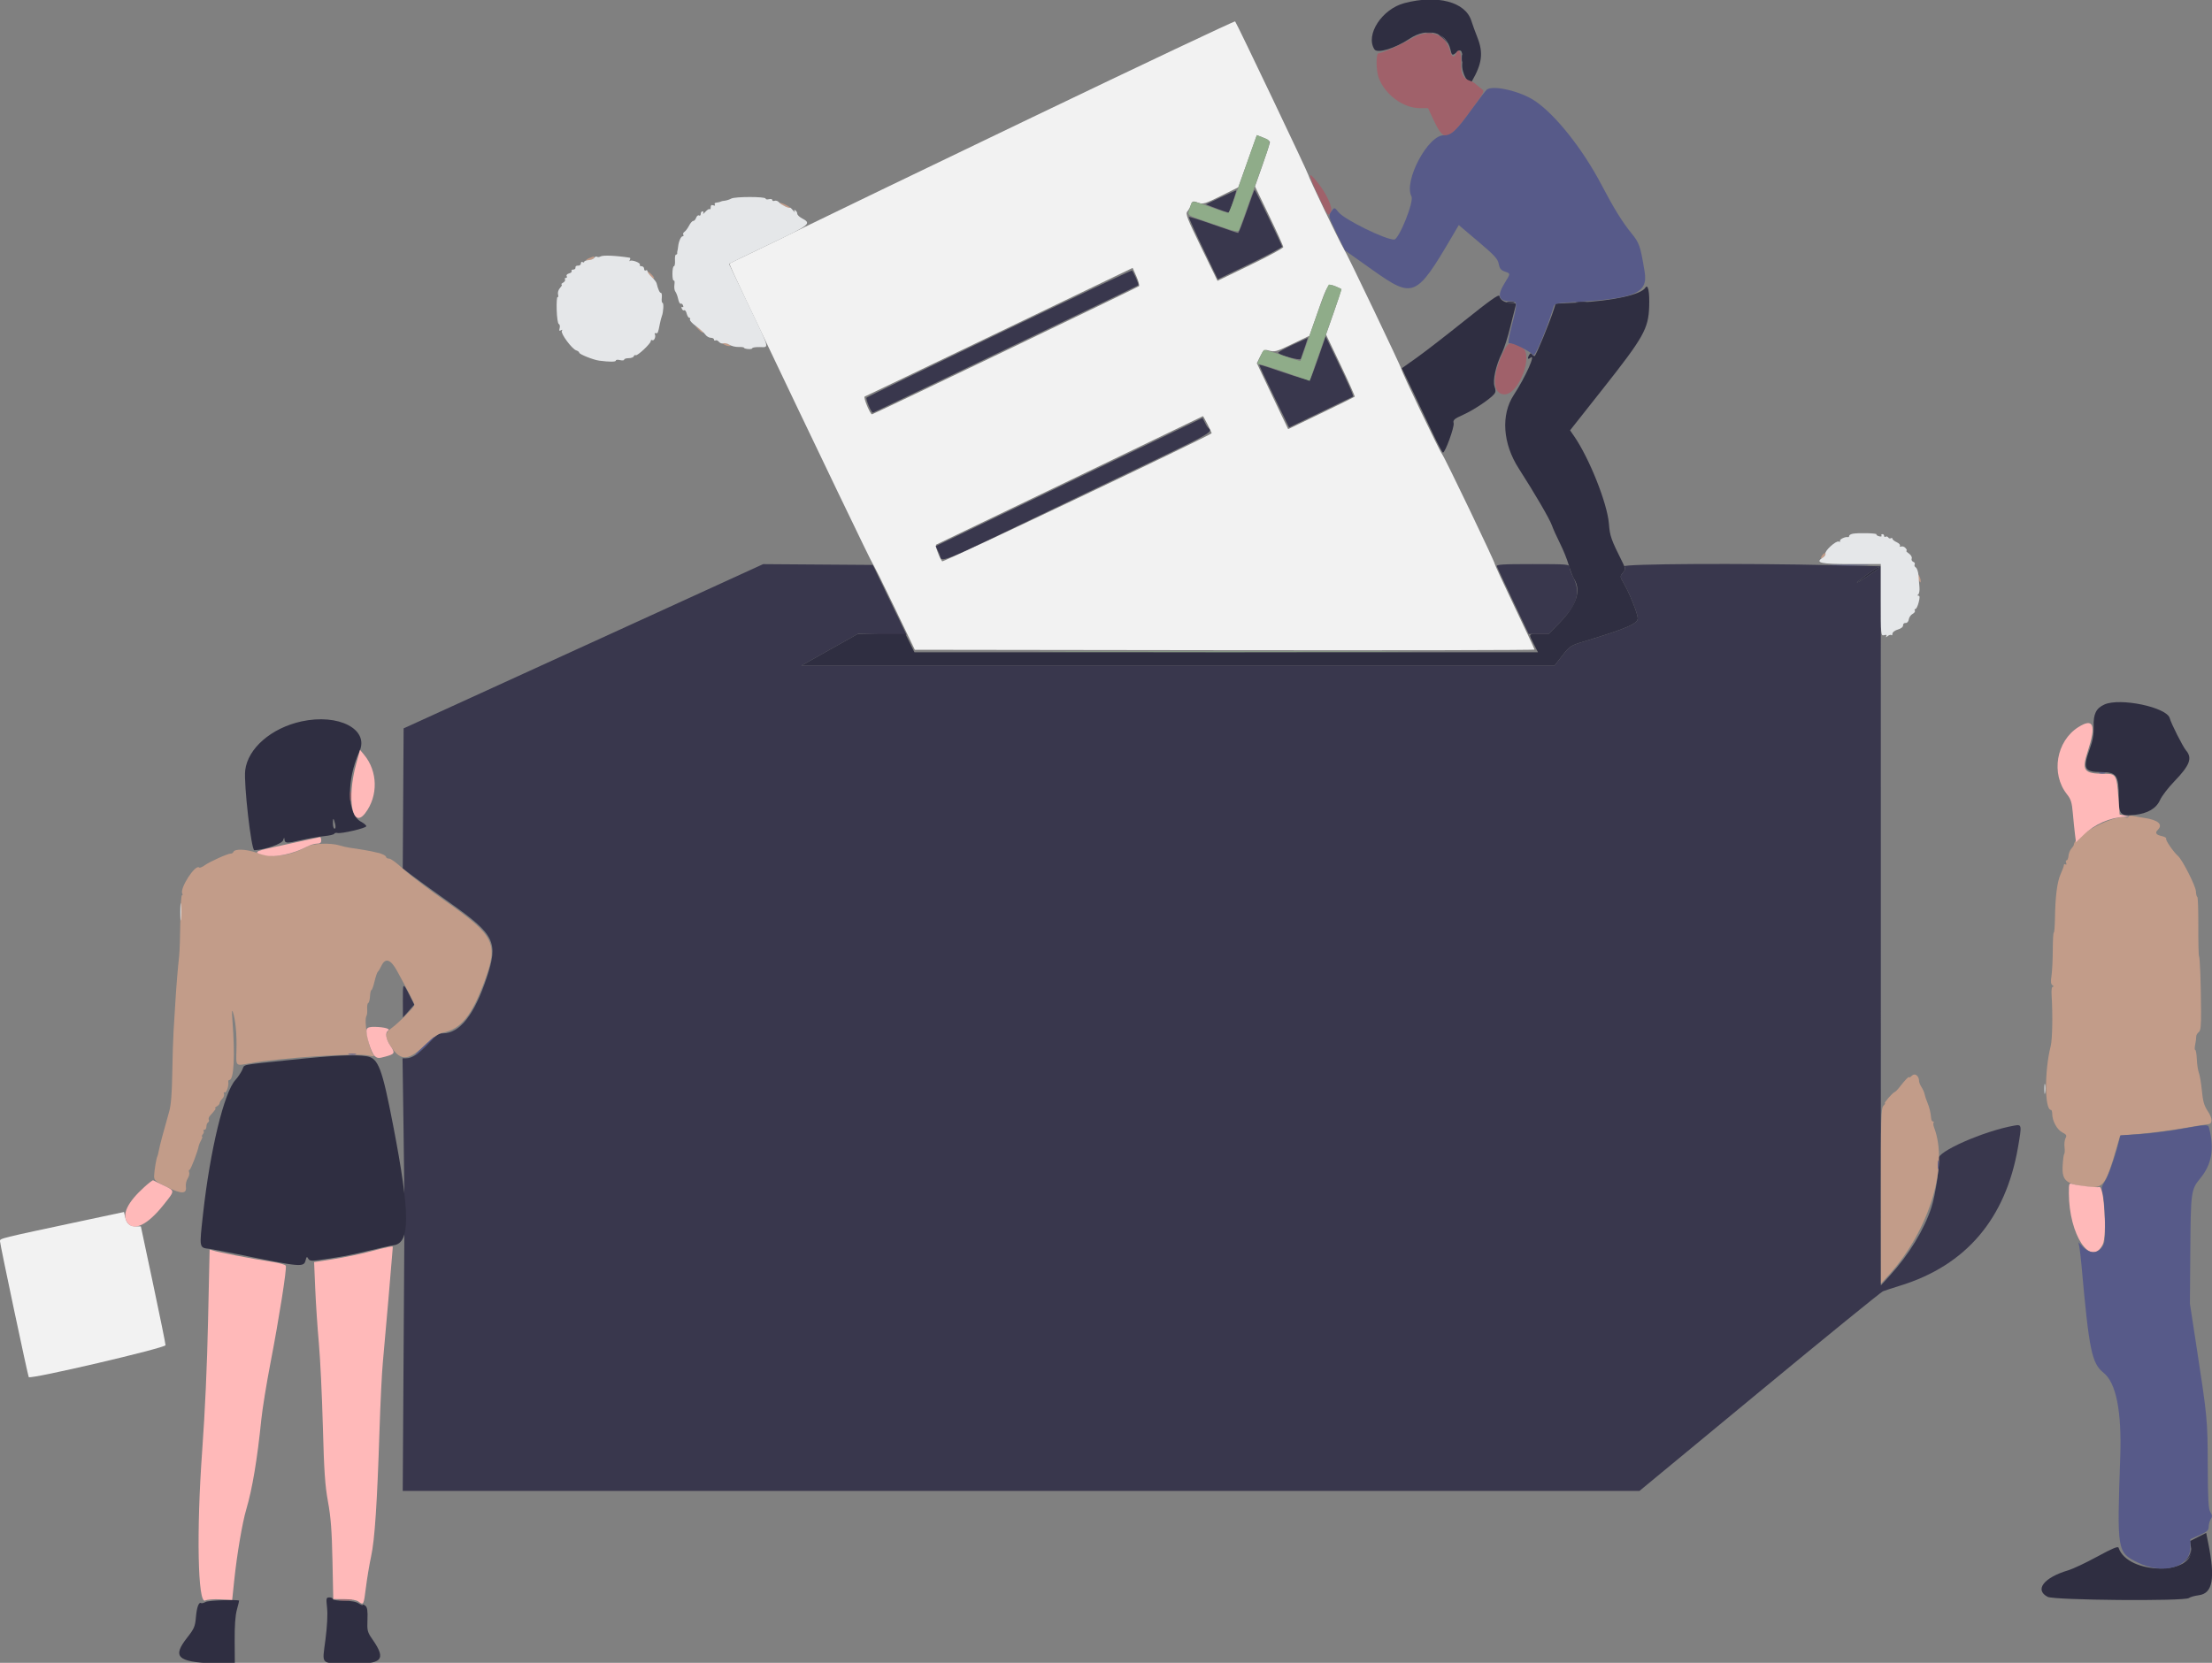 <svg id="svg" version="1.1" xmlns="http://www.w3.org/2000/svg" xmlns:xlink="http://www.w3.org/1999/xlink" width="400" height="300.765" viewBox="0, 0, 400,300.765"><rect x="0" y="0" width="400" height="300.765" fill="#808080" stroke="none"/><g id="svgg"><path id="path0" d="M186.606 21.245 C 166.494 30.906,148.006 39.822,145.523 41.057 C 143.040 42.293,138.981 44.268,136.503 45.445 C 134.025 46.623,131.956 47.628,131.905 47.678 C 131.854 47.729,133.225 50.736,134.951 54.360 C 148.779 83.391,157.546 101.645,157.829 101.990 C 158.013 102.215,159.799 105.804,161.797 109.966 L 165.430 117.532 221.466 117.608 C 252.286 117.650,277.502 117.600,277.502 117.497 C 277.502 117.394,275.877 113.917,273.890 109.770 C 271.904 105.624,270.278 102.104,270.278 101.949 C 270.278 101.544,261.245 82.707,260.792 82.167 C 260.344 81.634,253.424 67.190,253.424 66.789 C 253.424 66.444,243.568 45.846,242.956 44.911 C 242.349 43.985,236.569 31.942,236.569 31.605 C 236.569 31.314,223.640 4.185,223.352 3.871 C 223.255 3.766,206.719 11.584,186.606 21.245 M229.646 25.715 C 229.646 25.904,229.038 27.781,228.295 29.888 L 226.944 33.719 229.499 39.028 C 230.904 41.947,232.054 44.497,232.054 44.694 C 232.054 44.890,229.379 46.343,226.110 47.923 L 220.166 50.796 217.228 44.763 C 214.664 39.498,214.343 38.669,214.709 38.251 C 214.940 37.988,215.221 37.468,215.335 37.096 C 215.566 36.335,215.733 36.293,216.842 36.714 C 217.502 36.965,218.097 36.773,220.767 35.445 L 223.914 33.880 224.669 31.763 C 225.084 30.599,225.840 28.475,226.348 27.044 L 227.273 24.441 228.460 24.907 C 229.112 25.164,229.646 25.527,229.646 25.715 M205.959 51.769 C 205.669 52.023,157.921 74.944,157.682 74.944 C 157.345 74.944,156.065 71.831,156.358 71.726 C 156.524 71.667,167.494 66.406,180.737 60.036 L 204.816 48.454 205.507 50.006 C 205.887 50.860,206.091 51.654,205.959 51.769 M241.596 51.829 C 242.059 52.028,242.486 52.223,242.545 52.262 C 242.603 52.301,242.008 54.173,241.221 56.423 L 239.791 60.513 242.445 66.072 C 243.905 69.129,245.042 71.687,244.973 71.756 C 244.903 71.825,242.167 73.173,238.892 74.751 L 232.938 77.620 231.258 74.100 C 230.334 72.164,229.060 69.479,228.427 68.133 L 227.278 65.687 227.902 64.424 C 228.460 63.296,228.611 63.184,229.312 63.372 C 230.556 63.705,230.637 63.683,233.789 62.171 L 236.782 60.736 238.405 56.101 C 240.073 51.339,240.166 51.214,241.596 51.829 M218.355 76.739 C 218.771 77.562,219.112 78.289,219.112 78.355 C 219.112 78.668,170.566 101.757,170.378 101.534 C 169.850 100.907,169.037 98.607,169.306 98.503 C 169.468 98.440,180.369 93.194,193.529 86.844 C 206.689 80.494,217.488 75.287,217.527 75.272 C 217.566 75.257,217.938 75.917,218.355 76.739 M15.651 220.666 C -0.490 224.105,0.000 223.984,0.000 224.521 C 0.000 225.046,5.059 248.952,5.200 249.093 C 5.609 249.502,29.945 243.813,29.931 243.311 C 29.922 242.996,28.915 238.032,27.693 232.280 L 25.471 221.821 24.511 221.821 C 23.433 221.821,22.887 221.317,22.610 220.069 L 22.423 219.223 15.651 220.666 " stroke="none" fill="#f2f2f2" fill-rule="evenodd"></path><path id="path1" d="M257.867 5.931 C 258.241 6.003,258.783 6.001,259.070 5.925 C 259.358 5.850,259.052 5.791,258.390 5.794 C 257.728 5.798,257.492 5.859,257.867 5.931 M260.045 6.114 C 260.045 6.166,260.485 6.606,261.023 7.092 L 262.002 7.976 261.118 6.998 C 260.293 6.086,260.045 5.881,260.045 6.114 M264.329 10.534 C 264.329 11.114,264.391 11.351,264.466 11.061 C 264.542 10.771,264.542 10.297,264.466 10.008 C 264.391 9.718,264.329 9.955,264.329 10.534 M220.767 35.684 L 218.059 36.965 218.962 37.324 C 220.687 38.010,222.216 38.531,222.276 38.453 C 222.416 38.272,223.616 34.503,223.549 34.456 C 223.509 34.427,222.257 34.980,220.767 35.684 M225.425 38.223 C 224.684 40.375,223.989 42.135,223.880 42.136 C 223.771 42.137,221.754 41.457,219.396 40.626 C 217.039 39.795,215.055 39.171,214.987 39.240 C 214.918 39.308,216.068 41.873,217.541 44.940 L 220.219 50.517 226.061 47.696 C 229.275 46.145,231.874 44.746,231.837 44.587 C 231.732 44.128,226.993 34.312,226.876 34.312 C 226.818 34.312,226.165 36.072,225.425 38.223 M180.737 60.258 C 167.660 66.539,156.848 71.788,156.710 71.921 C 156.490 72.134,157.536 74.643,157.845 74.643 C 158.007 74.643,205.686 51.746,205.841 51.594 C 205.981 51.456,204.951 49.081,204.688 48.933 C 204.593 48.880,193.815 53.976,180.737 60.258 M272.614 54.690 C 272.989 54.762,273.531 54.759,273.818 54.684 C 274.106 54.609,273.800 54.550,273.138 54.553 C 272.476 54.556,272.240 54.618,272.614 54.690 M285.102 54.693 C 285.557 54.762,286.302 54.762,286.757 54.693 C 287.212 54.624,286.840 54.567,285.929 54.567 C 285.019 54.567,284.646 54.624,285.102 54.693 M238.400 64.667 C 237.677 66.760,236.992 68.578,236.878 68.707 C 236.765 68.836,234.672 68.251,232.227 67.407 C 229.783 66.562,227.748 65.915,227.706 65.968 C 227.663 66.021,228.861 68.596,230.368 71.691 L 233.108 77.317 238.826 74.564 C 241.971 73.050,244.597 71.775,244.661 71.731 C 244.818 71.623,243.909 69.554,241.624 64.818 L 239.715 60.862 238.400 64.667 M233.785 62.364 C 232.336 63.039,231.151 63.680,231.151 63.788 C 231.151 64.195,235.094 65.284,235.229 64.915 C 235.672 63.700,236.527 61.102,236.477 61.117 C 236.445 61.128,235.233 61.688,233.785 62.364 M193.324 87.194 L 169.191 98.790 169.841 100.127 C 170.650 101.793,167.429 103.109,195.034 89.836 C 222.736 76.517,218.999 78.599,218.155 76.955 L 217.457 75.597 193.324 87.194 M117.682 111.331 C 106.509 116.440,91.881 123.124,85.177 126.184 L 72.987 131.746 72.909 144.408 L 72.830 157.070 74.564 158.393 C 75.518 159.121,78.612 161.357,81.441 163.363 C 89.496 169.073,90.142 170.402,88.005 176.855 C 85.805 183.500,83.138 186.907,80.136 186.907 C 79.286 186.907,78.857 187.198,77.438 188.731 C 75.671 190.639,74.505 191.422,73.431 191.422 L 72.791 191.422 72.976 204.439 C 73.077 211.599,73.151 218.676,73.141 220.166 C 73.130 221.655,73.055 233.405,72.974 246.275 L 72.826 269.676 184.646 269.676 L 296.465 269.676 318.139 251.760 C 330.059 241.906,340.115 233.722,340.486 233.573 C 340.856 233.424,342.291 232.951,343.676 232.522 C 355.534 228.852,362.687 220.434,364.918 207.524 C 365.626 203.423,365.615 203.354,364.259 203.593 C 358.720 204.565,350.057 208.397,350.541 209.659 C 350.838 210.433,350.008 216.117,349.265 218.393 C 347.954 222.408,345.205 226.918,341.764 230.700 L 340.120 232.506 340.113 167.468 L 340.105 102.429 331.478 102.231 C 315.123 101.853,293.334 101.977,293.722 102.444 C 293.985 102.761,293.930 103.023,293.488 103.569 C 292.916 104.276,292.917 104.293,293.623 105.498 C 294.654 107.257,296.163 111.027,296.163 111.844 C 296.163 112.811,294.080 113.708,286.501 116.004 C 284.006 116.760,283.861 116.854,282.513 118.590 L 281.114 120.391 213.020 120.391 L 144.925 120.391 150.039 117.518 L 155.153 114.644 159.542 114.734 L 163.931 114.823 160.878 108.503 L 157.824 102.182 147.911 102.111 L 137.998 102.040 117.682 111.331 M270.677 102.453 C 270.766 102.685,272.097 105.529,273.636 108.774 L 276.434 114.673 278.236 114.673 L 280.037 114.673 282.048 112.618 C 285.259 109.336,285.901 107.108,284.442 104.301 C 284.101 103.645,283.822 102.866,283.822 102.570 C 283.822 102.069,283.360 102.032,277.169 102.032 C 271.589 102.032,270.541 102.100,270.677 102.453 M339.804 102.740 C 339.804 102.798,338.822 103.492,337.622 104.282 C 335.166 105.897,335.203 105.690,337.698 103.869 C 339.203 102.770,339.804 102.448,339.804 102.740 M72.849 181.114 L 72.862 184.048 73.889 182.885 L 74.917 181.721 74.023 179.950 C 72.859 177.644,72.835 177.668,72.849 181.114 M396.122 280.643 C 396.103 280.963,395.786 281.573,395.419 281.997 L 394.750 282.769 395.599 281.980 C 396.141 281.476,396.395 280.987,396.302 280.626 C 396.164 280.086,396.156 280.087,396.122 280.643 " stroke="none" fill="#39374d" fill-rule="evenodd"></path><path id="path2" d="M141.021 36.740 C 141.241 37.096,142.965 37.914,142.965 37.662 C 142.965 37.544,142.494 37.233,141.918 36.972 C 141.342 36.711,140.939 36.607,141.021 36.740 M106.578 46.677 C 106.181 46.836,105.916 47.025,105.989 47.098 C 106.206 47.314,107.449 46.904,107.449 46.617 C 107.449 46.470,107.415 46.359,107.374 46.370 C 107.333 46.380,106.974 46.519,106.578 46.677 M117.081 49.163 C 117.081 49.272,117.351 49.631,117.682 49.962 C 118.014 50.293,118.284 50.450,118.284 50.310 C 118.284 50.170,118.014 49.811,117.682 49.511 C 117.351 49.211,117.081 49.055,117.081 49.163 M126.327 59.616 C 126.695 59.999,127.072 60.237,127.164 60.144 C 127.257 60.052,126.956 59.738,126.495 59.448 L 125.658 58.919 126.327 59.616 M130.926 62.302 C 131.174 62.463,131.580 62.594,131.828 62.594 C 132.230 62.594,132.230 62.562,131.828 62.302 C 131.580 62.142,131.174 62.011,130.926 62.011 C 130.524 62.011,130.524 62.043,130.926 62.302 M329.571 100.376 C 329.358 100.633,329.252 100.910,329.335 100.993 C 329.418 101.075,329.659 100.934,329.872 100.677 C 330.085 100.421,330.191 100.143,330.108 100.061 C 330.026 99.978,329.784 100.120,329.571 100.376 M346.736 104.138 C 346.736 104.387,346.867 104.793,347.028 105.041 C 347.287 105.443,347.320 105.443,347.320 105.041 C 347.320 104.793,347.188 104.387,347.028 104.138 C 346.768 103.737,346.736 103.737,346.736 104.138 M384.951 147.714 C 384.951 147.885,384.685 147.955,384.359 147.870 C 382.270 147.324,375.019 151.159,375.019 152.810 C 375.019 152.915,374.816 153.224,374.568 153.498 C 374.321 153.772,374.088 154.358,374.051 154.801 C 374.015 155.243,373.864 155.606,373.717 155.606 C 373.570 155.606,373.530 155.816,373.629 156.073 C 373.732 156.341,373.681 156.461,373.510 156.356 C 373.347 156.255,373.213 156.317,373.213 156.494 C 373.213 156.671,372.952 157.390,372.634 158.092 C 372.001 159.486,371.660 162.150,371.598 166.186 C 371.576 167.618,371.482 168.744,371.389 168.687 C 371.296 168.630,371.214 170.037,371.207 171.814 C 371.199 173.591,371.095 175.702,370.974 176.504 C 370.813 177.583,370.860 178.029,371.157 178.217 C 371.382 178.360,371.413 178.473,371.227 178.475 C 371.017 178.478,370.933 179.055,370.997 180.060 C 371.215 183.506,371.134 188.026,370.833 189.209 C 369.687 193.708,369.715 200.752,370.879 200.752 C 371.004 200.752,371.106 201.075,371.106 201.468 C 371.106 202.728,371.972 204.330,372.918 204.819 C 373.681 205.214,373.776 205.380,373.515 205.868 C 373.344 206.187,373.262 206.916,373.333 207.488 C 373.404 208.061,373.379 208.612,373.278 208.714 C 373.176 208.815,373.048 209.794,372.992 210.888 C 372.850 213.684,373.668 214.291,378.124 214.697 C 380.300 214.895,380.909 213.976,382.684 207.825 L 383.379 205.418 387.250 205.064 C 389.379 204.869,392.814 204.414,394.883 204.053 C 396.953 203.692,398.915 203.377,399.244 203.354 C 400.151 203.289,400.144 202.355,399.226 200.966 C 398.579 199.990,398.350 199.189,398.173 197.300 C 398.049 195.971,397.807 194.522,397.636 194.079 C 397.464 193.637,397.293 192.520,397.256 191.596 C 397.219 190.673,397.090 189.917,396.970 189.917 C 396.851 189.917,396.846 189.477,396.960 188.939 C 397.073 188.401,397.157 187.758,397.146 187.509 C 397.135 187.261,397.332 186.900,397.584 186.706 C 397.953 186.424,398.039 185.650,398.021 182.793 C 397.987 177.607,397.824 173.253,397.652 172.944 C 397.570 172.795,397.513 170.324,397.525 167.451 C 397.537 164.578,397.456 162.227,397.344 162.226 C 397.232 162.225,397.117 161.765,397.089 161.204 C 397.041 160.250,394.658 155.542,393.874 154.850 C 393.040 154.115,391.555 151.964,391.710 151.715 C 391.803 151.564,391.473 151.352,390.977 151.243 C 389.849 150.995,389.633 150.666,390.215 150.083 C 391.192 149.106,390.218 148.284,387.660 147.928 C 387.246 147.871,386.467 147.729,385.929 147.614 C 385.322 147.484,384.951 147.522,384.951 147.714 M55.530 153.124 C 52.442 154.846,49.399 155.234,46.528 154.270 C 44.398 153.555,42.421 153.490,42.187 154.128 C 42.132 154.279,41.912 154.402,41.698 154.402 C 41.147 154.402,37.954 155.844,37.000 156.523 C 36.560 156.837,36.123 157.016,36.029 156.922 C 35.333 156.226,32.416 160.749,32.976 161.656 C 33.068 161.805,33.034 161.927,32.900 161.927 C 32.766 161.927,32.635 164.061,32.610 166.667 C 32.585 169.274,32.489 172.084,32.397 172.912 C 32.144 175.200,31.887 178.335,31.707 181.339 C 31.618 182.829,31.475 185.132,31.390 186.456 C 31.305 187.780,31.198 191.234,31.151 194.131 C 31.093 197.798,30.923 199.901,30.593 201.053 C 29.588 204.566,28.873 207.259,28.723 208.101 C 28.637 208.584,28.518 209.058,28.459 209.155 C 28.281 209.446,27.905 211.676,27.872 212.641 C 27.843 213.476,28.016 213.631,30.163 214.696 C 32.814 216.011,33.799 215.997,33.613 214.650 C 33.552 214.207,33.699 213.541,33.940 213.170 C 34.181 212.799,34.299 212.291,34.204 212.041 C 34.108 211.792,34.142 211.588,34.280 211.588 C 34.494 211.588,35.768 208.260,35.939 207.255 C 35.970 207.072,36.163 206.618,36.368 206.245 C 36.573 205.873,36.651 205.568,36.543 205.568 C 36.434 205.568,36.496 205.386,36.680 205.164 C 36.864 204.942,36.926 204.671,36.817 204.562 C 36.708 204.453,36.777 204.364,36.970 204.364 C 37.163 204.364,37.321 204.101,37.321 203.780 C 37.321 203.459,37.459 203.111,37.627 203.007 C 37.795 202.903,37.855 202.691,37.758 202.535 C 37.662 202.380,37.762 202.055,37.979 201.814 C 38.916 200.774,39.137 200.451,38.913 200.442 C 38.783 200.437,38.913 200.295,39.202 200.126 C 39.492 199.958,39.729 199.681,39.729 199.512 C 39.729 199.343,39.940 198.994,40.198 198.736 C 40.456 198.478,40.593 198.074,40.502 197.839 C 40.412 197.603,40.468 197.491,40.627 197.589 C 40.926 197.774,41.416 196.372,41.283 195.711 C 41.242 195.504,41.333 195.335,41.485 195.335 C 42.305 195.335,42.525 190.919,42.024 184.500 C 41.912 183.061,41.942 182.530,42.108 183.035 C 42.592 184.514,42.835 187.048,42.761 189.842 C 42.678 192.966,42.524 192.807,45.167 192.333 C 50.847 191.315,64.320 190.429,66.648 190.920 C 67.619 191.125,67.774 191.097,67.505 190.769 C 66.652 189.732,65.753 184.589,66.276 183.741 C 66.381 183.573,66.436 183.000,66.399 182.468 C 66.362 181.936,66.449 181.462,66.591 181.415 C 66.734 181.367,66.877 180.824,66.909 180.207 C 66.941 179.590,67.056 179.084,67.163 179.083 C 67.271 179.083,67.528 178.371,67.734 177.502 C 67.940 176.633,68.203 175.854,68.319 175.771 C 68.435 175.688,68.722 175.214,68.957 174.718 C 69.683 173.181,70.634 173.482,71.804 175.621 C 73.937 179.519,74.944 181.487,74.944 181.757 C 74.944 182.134,72.033 185.087,70.805 185.955 C 69.547 186.845,69.551 187.646,70.823 189.491 C 72.569 192.024,73.937 191.859,77.201 188.719 C 78.390 187.575,79.349 186.919,80.009 186.797 C 83.321 186.185,85.304 183.764,87.607 177.517 C 90.156 170.602,89.517 169.288,80.528 162.972 C 77.332 160.726,73.865 158.083,72.822 157.097 C 71.780 156.111,70.680 155.305,70.377 155.305 C 70.074 155.305,69.827 155.178,69.827 155.024 C 69.827 154.770,68.936 154.336,68.172 154.217 C 68.006 154.191,67.803 154.144,67.720 154.113 C 67.427 154.000,64.738 153.536,63.205 153.334 C 62.792 153.280,61.980 153.091,61.402 152.915 C 59.786 152.425,56.580 152.538,55.530 153.124 M345.728 194.571 C 345.450 194.849,345.222 194.974,345.222 194.848 C 345.222 194.595,344.506 195.338,343.506 196.630 C 343.147 197.093,342.743 197.500,342.608 197.532 C 342.279 197.612,340.589 199.549,340.848 199.549 C 340.960 199.549,340.838 199.761,340.578 200.021 C 340.160 200.440,340.107 202.326,340.118 216.350 L 340.131 232.205 341.622 230.549 C 348.875 222.496,352.407 210.937,349.751 203.951 C 349.599 203.550,349.556 203.141,349.656 203.041 C 349.755 202.941,349.708 202.859,349.550 202.859 C 349.393 202.859,349.245 202.622,349.223 202.333 C 349.142 201.300,348.901 200.288,348.523 199.398 C 348.312 198.901,348.089 198.229,348.027 197.903 C 347.965 197.578,347.715 197.007,347.471 196.635 C 347.227 196.263,347.028 195.776,347.028 195.553 C 347.028 194.592,346.276 194.023,345.728 194.571 " stroke="none" fill="#c29c89" fill-rule="evenodd"></path><path id="path3" d="M253.987 0.555 C 249.907 1.620,246.860 6.299,248.537 8.924 C 249.050 9.726,252.290 8.747,254.897 7.003 C 258.101 4.857,261.594 5.804,262.298 9.007 C 262.532 10.076,262.651 10.119,263.426 9.418 C 264.270 8.653,264.603 9.387,264.412 11.588 C 264.272 13.186,265.633 15.617,266.158 14.708 C 268.017 11.494,268.260 9.558,267.157 6.772 C 266.764 5.779,266.273 4.424,266.066 3.762 C 264.999 0.347,259.935 -0.997,253.987 0.555 M297.538 52.035 C 296.757 53.298,291.705 54.413,285.325 54.729 L 281.313 54.929 281.029 55.831 C 280.285 58.196,277.726 64.409,277.496 64.409 C 277.353 64.409,277.144 64.259,277.031 64.076 C 276.887 63.844,276.746 63.867,276.566 64.151 C 276.153 64.802,276.257 65.119,276.749 64.710 C 277.822 63.820,275.852 68.222,273.735 71.447 C 271.388 75.021,271.739 80.228,274.630 84.725 C 277.512 89.208,280.219 93.853,280.631 95.022 C 280.857 95.662,281.521 97.137,282.106 98.299 C 282.692 99.461,283.399 101.217,283.678 102.200 C 283.957 103.183,284.386 104.305,284.631 104.693 C 285.971 106.813,285.094 109.504,282.048 112.618 L 280.037 114.673 278.318 114.673 C 276.324 114.673,276.382 114.565,277.356 116.489 L 278.114 117.983 221.738 117.983 L 165.362 117.983 164.551 116.328 L 163.739 114.673 159.421 114.673 L 155.103 114.673 150.014 117.532 L 144.925 120.391 213.020 120.391 L 281.114 120.391 282.513 118.590 C 283.861 116.854,284.006 116.760,286.501 116.004 C 294.080 113.708,296.163 112.811,296.163 111.844 C 296.163 111.027,294.654 107.257,293.623 105.498 C 292.930 104.315,292.925 104.264,293.457 103.607 C 293.986 102.954,293.986 102.894,293.443 101.804 C 291.300 97.501,291.127 97.011,290.941 94.719 C 290.641 91.022,287.395 82.867,284.635 78.874 L 283.919 77.837 289.877 70.296 C 297.206 61.018,298.075 59.479,298.222 55.508 C 298.322 52.836,298.013 51.267,297.538 52.035 M264.861 57.982 C 261.467 60.703,257.521 63.757,256.091 64.768 L 253.492 66.607 255.443 70.700 C 256.516 72.951,258.146 76.384,259.065 78.330 C 259.984 80.275,260.825 81.866,260.934 81.866 C 261.340 81.866,263.035 77.191,262.865 76.541 C 262.715 75.966,262.945 75.766,264.647 74.994 C 266.541 74.136,269.437 72.195,270.203 71.272 C 270.484 70.934,270.499 70.588,270.261 69.906 C 269.886 68.830,270.502 66.054,271.609 63.829 C 271.986 63.072,272.659 60.963,273.105 59.142 C 273.550 57.321,273.986 55.594,274.073 55.305 C 274.202 54.876,274.043 54.778,273.216 54.778 C 272.096 54.778,271.287 54.293,271.131 53.530 C 271.058 53.170,269.351 54.382,264.861 57.982 M337.698 103.869 C 335.203 105.690,335.166 105.897,337.622 104.282 C 338.822 103.492,339.804 102.798,339.804 102.740 C 339.804 102.448,339.203 102.770,337.698 103.869 M380.534 127.434 C 379.036 128.114,378.535 129.139,378.598 131.400 C 378.637 132.837,378.450 133.912,377.889 135.468 C 376.592 139.062,376.894 139.650,380.040 139.658 C 382.759 139.666,383.145 140.246,383.145 144.328 C 383.145 147.334,383.447 147.657,386.015 147.392 C 388.361 147.149,389.925 146.232,390.609 144.697 C 390.922 143.992,392.069 142.494,393.156 141.366 C 396.000 138.417,396.491 137.127,395.301 135.731 C 394.725 135.054,392.595 130.841,392.364 129.919 C 391.864 127.930,383.372 126.146,380.534 127.434 M54.534 130.483 C 49.060 131.671,44.811 135.361,44.341 139.333 C 44.056 141.735,45.439 153.816,45.996 153.790 C 47.929 153.702,51.021 152.624,51.202 151.977 C 51.325 151.535,51.419 151.444,51.437 151.750 C 51.485 152.560,51.792 152.584,54.376 151.982 C 55.718 151.670,57.610 151.337,58.581 151.244 C 59.552 151.150,60.386 150.956,60.436 150.813 C 60.485 150.670,60.756 150.605,61.038 150.669 C 61.761 150.834,66.179 149.796,66.235 149.449 C 66.261 149.291,65.827 148.919,65.270 148.624 C 62.750 147.284,62.616 141.151,64.993 135.932 C 66.819 131.925,61.252 129.024,54.534 130.483 M60.610 149.059 C 60.728 149.551,60.684 149.887,60.502 149.887 C 60.334 149.887,60.196 149.458,60.196 148.934 C 60.196 147.838,60.327 147.878,60.610 149.059 M52.370 191.734 C 42.981 192.725,44.361 192.425,43.766 193.604 C 43.494 194.142,42.960 194.921,42.578 195.335 C 40.530 197.555,37.995 208.031,36.721 219.538 C 36.022 225.846,35.989 225.672,37.923 225.900 C 38.337 225.949,40.640 226.388,43.040 226.877 C 54.605 229.229,54.939 229.257,55.274 227.920 C 55.435 227.280,55.507 227.239,55.739 227.653 C 55.951 228.033,56.299 228.105,57.277 227.974 C 61.209 227.446,63.127 227.092,66.516 226.267 C 68.585 225.763,70.681 225.301,71.172 225.240 C 74.207 224.861,74.191 219.628,71.107 203.635 C 69.099 193.226,68.418 191.418,66.366 191.063 C 64.240 190.695,60.534 190.873,52.370 191.734 M397.486 278.003 L 396.025 278.749 396.220 280.044 C 396.962 284.995,384.734 284.902,383.105 279.944 C 383.004 279.639,381.978 280.068,379.257 281.552 C 377.216 282.665,374.852 283.782,374.003 284.033 C 369.585 285.343,367.857 287.569,370.278 288.832 C 371.476 289.456,395.057 289.656,395.823 289.048 C 396.051 288.867,396.846 288.642,397.589 288.547 C 400.131 288.223,400.618 285.565,399.319 279.110 L 398.947 277.257 397.486 278.003 M59.146 290.830 C 59.274 292.020,59.164 294.153,58.851 296.581 C 58.251 301.238,57.834 300.807,63.058 300.925 C 69.140 301.062,69.938 300.256,67.376 296.564 C 66.431 295.203,66.371 294.971,66.448 292.969 C 66.510 291.346,66.419 290.738,66.071 290.450 C 65.819 290.240,65.613 290.169,65.613 290.291 C 65.613 290.413,65.279 290.294,64.871 290.027 C 64.380 289.705,63.466 289.541,62.163 289.541 C 61.052 289.541,60.196 289.410,60.196 289.240 C 60.196 289.074,59.914 288.939,59.570 288.939 C 58.981 288.939,58.956 289.051,59.146 290.830 M37.230 289.740 C 36.870 289.933,36.488 290.036,36.381 289.969 C 35.955 289.706,35.588 290.686,35.431 292.498 C 35.286 294.192,35.113 294.599,33.868 296.183 C 31.129 299.670,32.020 300.573,38.504 300.883 L 42.466 301.072 42.435 296.887 C 42.415 294.046,42.546 292.194,42.846 291.121 C 43.088 290.252,43.265 289.530,43.238 289.516 C 42.811 289.291,37.712 289.482,37.230 289.740 " stroke="none" fill="#2f2e41" fill-rule="evenodd"></path><path id="path4" d="M375.826 131.523 C 371.831 134.057,370.831 139.963,373.771 143.662 C 374.488 144.564,374.667 145.139,374.835 147.091 C 374.947 148.380,375.120 150.089,375.221 150.888 L 375.403 152.340 376.791 150.996 C 378.765 149.083,381.547 147.863,384.199 147.748 L 385.102 147.709 384.199 147.517 L 383.296 147.324 383.074 144.317 C 382.762 140.107,382.672 139.955,380.462 139.955 C 376.827 139.955,376.402 139.368,377.529 135.907 C 379.091 131.111,378.574 129.781,375.826 131.523 M64.408 138.172 C 62.674 144.473,63.711 150.140,66.040 147.087 C 68.415 143.974,68.329 139.513,65.837 136.517 L 65.105 135.637 64.408 138.172 M55.079 152.015 C 53.672 152.328,51.132 152.883,49.436 153.249 C 45.905 154.010,45.706 154.214,47.998 154.727 C 49.799 155.130,53.012 154.460,55.421 153.178 C 56.023 152.858,56.869 152.596,57.302 152.596 C 57.888 152.596,58.089 152.442,58.089 151.994 C 58.089 151.663,57.987 151.404,57.863 151.419 C 57.739 151.434,56.486 151.702,55.079 152.015 M66.317 186.174 C 66.047 186.877,67.089 190.400,67.741 190.990 C 68.243 191.444,68.469 191.459,69.678 191.121 C 71.431 190.630,71.496 190.487,70.584 189.143 C 69.766 187.938,69.603 186.780,70.200 186.411 C 70.691 186.108,69.498 185.773,67.786 185.734 C 66.875 185.712,66.444 185.841,66.317 186.174 M26.133 214.679 C 23.029 217.486,21.994 219.655,23.042 221.152 C 24.184 222.782,26.695 221.552,29.550 217.964 C 31.687 215.278,31.686 215.429,29.571 214.408 C 28.619 213.949,27.773 213.536,27.690 213.490 C 27.607 213.444,26.906 213.979,26.133 214.679 M374.120 215.856 C 374.135 223.328,378.067 229.295,380.232 225.132 C 381.070 223.518,380.483 214.211,379.574 214.710 C 379.312 214.853,375.629 214.438,374.793 214.171 C 374.139 213.962,374.116 214.020,374.120 215.856 M66.968 226.361 C 65.147 226.836,62.114 227.464,60.229 227.758 L 56.801 228.292 57.006 233.149 C 57.119 235.820,57.413 240.222,57.660 242.931 C 57.907 245.639,58.231 252.393,58.381 257.938 C 58.603 266.163,58.775 268.687,59.313 271.633 C 59.823 274.425,60.006 276.833,60.119 282.242 L 60.266 289.240 62.262 289.250 C 63.539 289.256,64.470 289.419,64.843 289.701 C 65.746 290.384,65.771 290.335,66.174 287.113 C 66.382 285.446,66.807 282.907,67.118 281.470 C 67.767 278.476,68.200 271.962,68.622 258.841 C 68.784 253.792,69.055 248.239,69.224 246.501 C 69.498 243.679,71.031 225.927,71.031 225.574 C 71.031 225.342,70.441 225.456,66.968 226.361 M37.907 226.078 C 37.898 226.137,37.771 231.874,37.625 238.826 C 37.453 246.939,37.072 255.402,36.559 262.453 C 35.505 276.961,35.769 290.211,37.099 289.499 C 37.425 289.325,38.658 289.229,39.839 289.286 L 41.986 289.391 42.359 285.828 C 42.850 281.128,43.817 275.434,44.538 272.995 C 45.631 269.300,46.522 263.970,47.257 256.734 C 47.450 254.831,48.196 250.226,48.915 246.501 C 50.478 238.398,51.884 229.480,51.682 228.953 C 51.597 228.731,50.426 228.412,48.874 228.188 C 45.908 227.759,39.191 226.457,38.421 226.161 C 38.147 226.056,37.916 226.019,37.907 226.078 " stroke="none" fill="#ffb9b9" fill-rule="evenodd"></path><path id="path5" d="M226.393 26.893 C 225.909 28.242,224.799 31.411,223.927 33.935 C 223.054 36.460,222.230 38.525,222.096 38.525 C 221.961 38.525,220.541 38.051,218.941 37.472 C 215.368 36.179,215.599 36.169,215.163 37.624 C 214.725 39.085,214.198 38.726,219.466 40.553 C 223.370 41.906,223.907 42.026,224.088 41.584 C 224.201 41.309,224.673 40.000,225.138 38.676 C 225.603 37.351,226.807 33.965,227.814 31.151 C 229.984 25.084,229.942 25.490,228.460 24.907 L 227.273 24.441 226.393 26.893 M237.642 58.315 C 236.331 62.081,235.217 65.215,235.168 65.280 C 235.118 65.346,233.642 64.893,231.888 64.274 C 230.134 63.656,228.620 63.228,228.524 63.325 C 228.428 63.421,228.093 64.072,227.780 64.771 C 227.467 65.470,227.297 65.956,227.403 65.850 C 227.508 65.745,229.672 66.386,232.211 67.275 L 236.826 68.893 237.725 66.275 C 238.218 64.835,239.515 61.159,240.605 58.107 C 241.696 55.054,242.588 52.474,242.588 52.373 C 242.588 52.181,240.792 51.467,240.308 51.467 C 240.153 51.467,238.953 54.549,237.642 58.315 M193.430 117.908 C 208.853 117.951,234.180 117.951,249.713 117.908 C 265.245 117.865,252.626 117.830,221.670 117.830 C 190.715 117.830,178.007 117.865,193.430 117.908 " stroke="none" fill="#8fac89" fill-rule="evenodd"></path><path id="path6" d="M255.212 7.000 C 253.446 8.058,249.898 9.634,249.285 9.632 C 248.799 9.631,248.815 12.713,249.308 14.051 C 250.440 17.121,253.750 19.564,256.778 19.564 L 258.231 19.564 259.333 21.896 C 261.199 25.847,261.934 25.604,266.265 19.607 C 268.447 16.586,268.497 16.477,267.907 16.064 C 267.572 15.829,267.116 15.455,266.893 15.232 C 266.670 15.010,266.208 14.738,265.865 14.629 C 264.540 14.209,264.108 13.327,264.214 11.259 C 264.312 9.362,263.742 8.492,263.247 9.782 C 262.950 10.557,262.494 10.279,262.177 9.130 C 261.314 6.007,258.373 5.107,255.212 7.000 M238.265 35.137 C 240.204 39.263,240.112 39.137,240.642 38.412 C 241.135 37.737,239.939 35.062,238.169 32.882 C 236.479 30.800,236.504 31.389,238.265 35.137 M271.987 63.403 C 269.759 67.801,269.799 71.332,272.075 71.332 C 274.683 71.332,277.383 64.126,275.245 62.873 C 273.272 61.718,272.801 61.794,271.987 63.403 M63.292 144.018 C 63.294 144.846,63.352 145.149,63.421 144.691 C 63.491 144.234,63.489 143.556,63.417 143.186 C 63.346 142.816,63.289 143.190,63.292 144.018 M61.318 289.457 C 61.852 289.524,62.800 289.525,63.424 289.460 C 64.049 289.395,63.612 289.340,62.453 289.339 C 61.294 289.337,60.783 289.391,61.318 289.457 " stroke="none" fill="#a0616a" fill-rule="evenodd"></path><path id="path7" d="M268.895 16.182 C 268.713 16.304,267.541 17.825,266.289 19.564 C 263.338 23.663,262.447 24.507,261.112 24.469 C 258.229 24.387,253.771 32.789,255.240 35.535 C 255.733 36.457,252.962 43.343,252.101 43.335 C 250.428 43.321,243.079 39.695,242.037 38.370 C 241.312 37.448,241.267 37.448,240.670 38.359 C 240.207 39.066,240.249 39.222,241.701 42.196 L 243.215 45.297 248.204 48.834 C 255.573 54.057,256.087 53.838,262.625 42.703 L 263.794 40.710 267.305 43.685 C 270.258 46.187,270.847 46.829,271.016 47.731 C 271.172 48.561,271.416 48.872,272.102 49.111 C 273.186 49.489,273.187 49.421,272.084 51.213 C 270.679 53.497,270.968 54.477,273.047 54.477 C 274.462 54.477,274.472 54.620,273.345 59.030 C 272.814 61.109,272.653 62.181,272.886 62.091 C 273.419 61.887,276.741 63.527,277.260 64.250 C 277.551 64.656,279.799 59.304,280.942 55.484 C 281.121 54.885,281.400 54.821,284.661 54.633 C 295.815 53.991,298.042 53.026,297.396 49.113 C 296.625 44.451,296.455 43.956,295.015 42.188 C 293.363 40.159,291.843 37.700,289.594 33.414 C 286.189 26.925,281.235 20.691,277.522 18.223 C 274.945 16.509,270.113 15.367,268.895 16.182 M331.452 102.256 C 333.066 102.310,335.707 102.310,337.321 102.256 C 338.935 102.202,337.615 102.158,334.387 102.158 C 331.159 102.158,329.838 102.202,331.452 102.256 M379.609 139.861 C 379.898 139.937,380.372 139.937,380.662 139.861 C 380.952 139.786,380.715 139.724,380.135 139.724 C 379.556 139.724,379.319 139.786,379.609 139.861 M76.479 189.360 C 75.420 190.367,74.810 191.049,75.125 190.877 C 75.688 190.569,78.814 187.500,78.544 187.520 C 78.467 187.526,77.538 188.354,76.479 189.360 M63.134 190.732 C 63.508 190.804,64.050 190.801,64.338 190.726 C 64.625 190.651,64.319 190.592,63.657 190.595 C 62.995 190.598,62.759 190.660,63.134 190.732 M394.131 204.240 C 391.979 204.622,388.694 205.029,386.832 205.145 L 383.446 205.355 383.128 206.590 C 382.364 209.560,381.246 212.721,380.617 213.695 C 380.069 214.541,379.987 214.925,380.202 215.651 C 380.634 217.108,380.842 223.973,380.481 224.890 C 379.750 226.753,378.030 227.010,376.591 225.473 L 375.849 224.680 376.018 225.583 C 376.110 226.080,376.271 227.434,376.374 228.593 C 377.781 244.329,378.241 246.579,380.405 248.318 C 382.669 250.138,383.693 255.314,383.409 263.506 C 382.812 280.680,382.829 280.781,386.593 282.634 C 391.206 284.905,396.087 283.489,396.087 279.879 L 396.087 278.397 397.743 277.665 C 399.130 277.052,399.398 276.808,399.398 276.160 C 399.398 275.735,399.566 275.118,399.771 274.789 C 400.074 274.304,400.062 274.063,399.705 273.514 C 399.349 272.967,399.259 271.330,399.234 265.011 C 399.202 256.712,399.176 256.447,397.094 242.889 L 396.007 235.816 396.075 226.655 C 396.157 215.409,396.184 215.209,397.950 213.041 C 399.940 210.597,400.427 207.819,399.506 204.151 C 399.298 203.324,399.301 203.324,394.131 204.240 M350.421 210.685 C 350.421 211.430,350.479 211.734,350.551 211.362 C 350.623 210.989,350.623 210.380,350.551 210.008 C 350.479 209.635,350.421 209.940,350.421 210.685 " stroke="none" fill="#575a89" fill-rule="evenodd"></path><path id="path8" d="M132.236 35.919 C 131.932 36.089,131.411 36.260,131.079 36.298 C 130.746 36.337,130.440 36.396,130.399 36.431 C 130.304 36.510,129.817 36.633,129.403 36.682 C 129.228 36.702,129.167 36.853,129.268 37.017 C 129.373 37.187,129.253 37.238,128.985 37.135 C 128.671 37.015,128.518 37.131,128.518 37.490 C 128.518 37.783,128.433 37.939,128.330 37.836 C 128.227 37.732,127.878 37.947,127.554 38.312 C 127.231 38.678,127.053 38.807,127.158 38.600 C 127.263 38.394,127.206 38.224,127.031 38.224 C 126.855 38.224,126.712 38.435,126.712 38.693 C 126.712 38.952,126.575 39.078,126.408 38.975 C 126.241 38.872,126.004 39.059,125.882 39.391 C 125.759 39.723,125.523 39.982,125.357 39.967 C 125.192 39.952,124.853 40.332,124.605 40.813 C 124.357 41.293,123.981 41.795,123.771 41.930 C 123.561 42.064,123.467 42.301,123.563 42.456 C 123.659 42.612,123.603 42.739,123.439 42.739 C 123.131 42.739,122.718 43.695,122.626 44.620 C 122.597 44.910,122.540 45.248,122.500 45.372 C 122.460 45.497,122.443 45.700,122.462 45.824 C 122.482 45.948,122.383 46.050,122.243 46.050 C 122.103 46.050,122.020 46.524,122.059 47.103 C 122.098 47.682,122.009 48.157,121.862 48.157 C 121.715 48.157,121.595 48.774,121.595 49.529 C 121.595 50.283,121.706 50.832,121.842 50.748 C 121.977 50.665,122.029 50.997,121.958 51.486 C 121.886 51.975,121.962 52.544,122.128 52.749 C 122.293 52.955,122.523 53.564,122.638 54.103 C 122.754 54.643,122.958 55.016,123.093 54.933 C 123.228 54.850,123.418 54.991,123.517 55.247 C 123.618 55.510,123.568 55.633,123.401 55.530 C 123.235 55.428,123.184 55.551,123.286 55.814 C 123.384 56.070,123.581 56.207,123.725 56.118 C 123.868 56.030,124.072 56.301,124.177 56.722 C 124.283 57.143,124.498 57.487,124.655 57.487 C 124.813 57.487,124.861 57.618,124.762 57.778 C 124.663 57.938,125.151 58.480,125.846 58.984 C 126.541 59.488,127.299 60.170,127.530 60.499 C 127.761 60.829,128.213 61.099,128.535 61.099 C 128.856 61.099,129.120 61.242,129.120 61.417 C 129.120 61.593,129.240 61.662,129.387 61.571 C 129.533 61.480,129.814 61.600,130.010 61.836 C 130.207 62.073,130.562 62.192,130.799 62.101 C 131.037 62.010,131.535 62.129,131.906 62.365 C 132.277 62.601,133.021 62.780,133.559 62.762 C 134.097 62.744,134.537 62.807,134.537 62.902 C 134.537 62.997,134.876 63.102,135.290 63.136 C 135.704 63.171,136.042 63.099,136.042 62.976 C 136.042 62.854,136.651 62.765,137.396 62.778 C 139.139 62.809,139.290 63.367,135.290 55.014 C 133.386 51.040,131.828 47.759,131.828 47.725 C 131.828 47.690,135.068 46.118,139.027 44.231 C 146.663 40.590,146.834 40.452,144.944 39.441 C 144.518 39.212,144.169 38.853,144.169 38.643 C 144.169 38.432,144.012 38.163,143.821 38.045 C 143.593 37.904,143.549 37.975,143.693 38.253 C 143.814 38.485,143.693 38.405,143.425 38.074 C 143.158 37.743,142.911 37.515,142.876 37.568 C 142.745 37.771,141.266 37.061,140.899 36.618 C 140.686 36.362,140.320 36.227,140.083 36.318 C 139.847 36.409,139.654 36.346,139.654 36.178 C 139.654 36.010,139.383 35.944,139.052 36.030 C 138.721 36.117,138.450 36.067,138.450 35.920 C 138.450 35.544,132.908 35.543,132.236 35.919 M108.593 46.388 C 108.394 46.511,108.107 46.536,107.957 46.443 C 107.806 46.350,107.580 46.440,107.455 46.642 C 107.329 46.845,106.871 47.032,106.435 47.057 C 106.000 47.082,105.644 47.213,105.644 47.347 C 105.643 47.481,105.508 47.506,105.342 47.404 C 105.177 47.302,105.041 47.414,105.041 47.654 C 105.041 47.894,104.804 48.071,104.515 48.048 C 104.225 48.025,104.022 48.175,104.063 48.382 C 104.105 48.589,103.927 48.758,103.669 48.758 C 103.411 48.758,103.274 48.879,103.365 49.025 C 103.456 49.172,103.247 49.366,102.901 49.456 C 102.555 49.547,102.361 49.765,102.471 49.942 C 102.580 50.119,102.518 50.263,102.333 50.263 C 102.148 50.263,102.075 50.390,102.171 50.546 C 102.267 50.701,102.105 50.968,101.812 51.139 C 101.519 51.309,101.402 51.453,101.552 51.458 C 101.701 51.463,101.583 51.734,101.288 52.059 C 100.975 52.405,100.819 52.906,100.912 53.264 C 101.000 53.600,100.965 53.810,100.835 53.729 C 100.704 53.648,100.628 54.691,100.667 56.046 C 100.707 57.425,100.876 58.556,101.052 58.615 C 101.225 58.673,101.291 59.005,101.200 59.354 C 101.077 59.825,101.136 59.926,101.429 59.745 C 101.694 59.580,101.751 59.618,101.602 59.859 C 101.333 60.294,103.429 63.131,104.200 63.375 C 104.497 63.470,104.740 63.655,104.740 63.787 C 104.740 64.073,107.287 65.093,108.352 65.233 C 110.215 65.477,111.362 65.473,111.362 65.220 C 111.362 65.069,111.701 65.031,112.114 65.135 C 112.528 65.239,112.867 65.203,112.867 65.055 C 112.867 64.907,113.234 64.786,113.682 64.786 C 114.130 64.786,114.548 64.632,114.611 64.445 C 114.673 64.258,114.830 64.170,114.958 64.249 C 115.250 64.429,117.682 62.148,117.682 61.695 C 117.682 61.513,117.804 61.439,117.952 61.531 C 118.279 61.733,118.657 60.856,118.414 60.462 C 118.318 60.307,118.401 60.218,118.598 60.263 C 118.956 60.346,119.001 60.240,119.331 58.540 C 119.427 58.044,119.585 57.434,119.682 57.186 C 119.973 56.440,120.057 54.778,119.804 54.778 C 119.674 54.778,119.615 54.372,119.672 53.875 C 119.730 53.378,119.661 52.972,119.518 52.972 C 119.284 52.972,119.000 52.341,118.729 51.223 C 118.676 51.006,118.284 50.504,117.857 50.109 C 117.430 49.713,117.081 49.239,117.081 49.056 C 117.081 48.873,116.945 48.807,116.780 48.909 C 116.614 49.011,116.479 48.884,116.479 48.626 C 116.479 48.368,116.267 48.157,116.009 48.157 C 115.751 48.157,115.616 48.034,115.708 47.885 C 115.911 47.556,114.216 46.918,113.898 47.203 C 113.774 47.314,113.771 47.235,113.890 47.028 C 114.009 46.821,113.997 46.634,113.863 46.613 C 111.405 46.226,109.021 46.124,108.593 46.388 M335.064 96.536 C 334.691 96.602,334.387 96.782,334.387 96.936 C 334.387 97.090,334.285 97.189,334.161 97.156 C 333.698 97.034,332.579 97.571,332.743 97.836 C 332.836 97.988,332.727 98.041,332.500 97.954 C 331.998 97.761,329.929 99.643,330.095 100.141 C 330.160 100.337,329.947 100.663,329.621 100.866 C 328.138 101.792,329.186 102.032,334.720 102.032 L 340.105 102.032 340.105 108.538 C 340.105 114.897,340.119 115.040,340.708 114.886 C 341.112 114.781,341.241 114.844,341.101 115.077 C 340.964 115.306,341.050 115.297,341.354 115.052 C 341.608 114.846,341.905 114.767,342.014 114.876 C 342.123 114.985,342.212 114.868,342.212 114.616 C 342.212 114.359,342.641 114.031,343.190 113.870 C 343.782 113.696,344.155 113.397,344.133 113.114 C 344.114 112.857,344.317 112.662,344.585 112.681 C 344.874 112.702,345.110 112.442,345.168 112.038 C 345.221 111.666,345.529 111.219,345.853 111.045 C 346.178 110.872,346.363 110.601,346.266 110.444 C 346.169 110.287,346.216 110.158,346.372 110.158 C 346.527 110.158,346.791 109.616,346.959 108.954 C 347.183 108.073,347.172 107.749,346.921 107.746 C 346.698 107.743,346.684 107.663,346.881 107.520 C 347.048 107.398,347.147 106.825,347.101 106.245 C 347.055 105.666,346.974 104.672,346.922 104.037 C 346.870 103.402,346.652 102.773,346.438 102.641 C 346.223 102.508,346.132 102.263,346.235 102.097 C 346.338 101.930,346.222 101.717,345.978 101.623 C 345.733 101.529,345.608 101.258,345.699 101.021 C 345.793 100.775,345.567 100.381,345.175 100.106 C 344.796 99.841,344.601 99.624,344.740 99.624 C 344.880 99.624,344.821 99.414,344.609 99.159 C 344.396 98.903,344.034 98.766,343.804 98.854 C 343.573 98.943,343.467 98.882,343.568 98.719 C 343.669 98.556,343.405 98.265,342.982 98.072 C 342.558 97.879,342.212 97.600,342.212 97.451 C 342.212 97.302,342.086 97.258,341.932 97.354 C 341.778 97.449,341.565 97.387,341.460 97.216 C 341.354 97.045,341.142 96.983,340.987 97.078 C 340.833 97.174,340.707 97.108,340.707 96.933 C 340.707 96.757,340.564 96.614,340.389 96.614 C 340.213 96.614,340.146 96.737,340.238 96.887 C 340.331 97.037,340.138 97.089,339.808 97.003 C 339.479 96.917,339.262 96.760,339.326 96.655 C 339.457 96.442,336.123 96.348,335.064 96.536 M32.611 164.936 C 32.611 166.343,32.663 166.919,32.726 166.215 C 32.789 165.512,32.789 164.360,32.726 163.657 C 32.663 162.953,32.611 163.529,32.611 164.936 M369.687 196.990 C 369.690 197.818,369.748 198.121,369.817 197.663 C 369.886 197.206,369.885 196.529,369.813 196.158 C 369.742 195.788,369.685 196.163,369.687 196.990 " stroke="none" fill="#e5e7e9" fill-rule="evenodd"></path></g></svg>